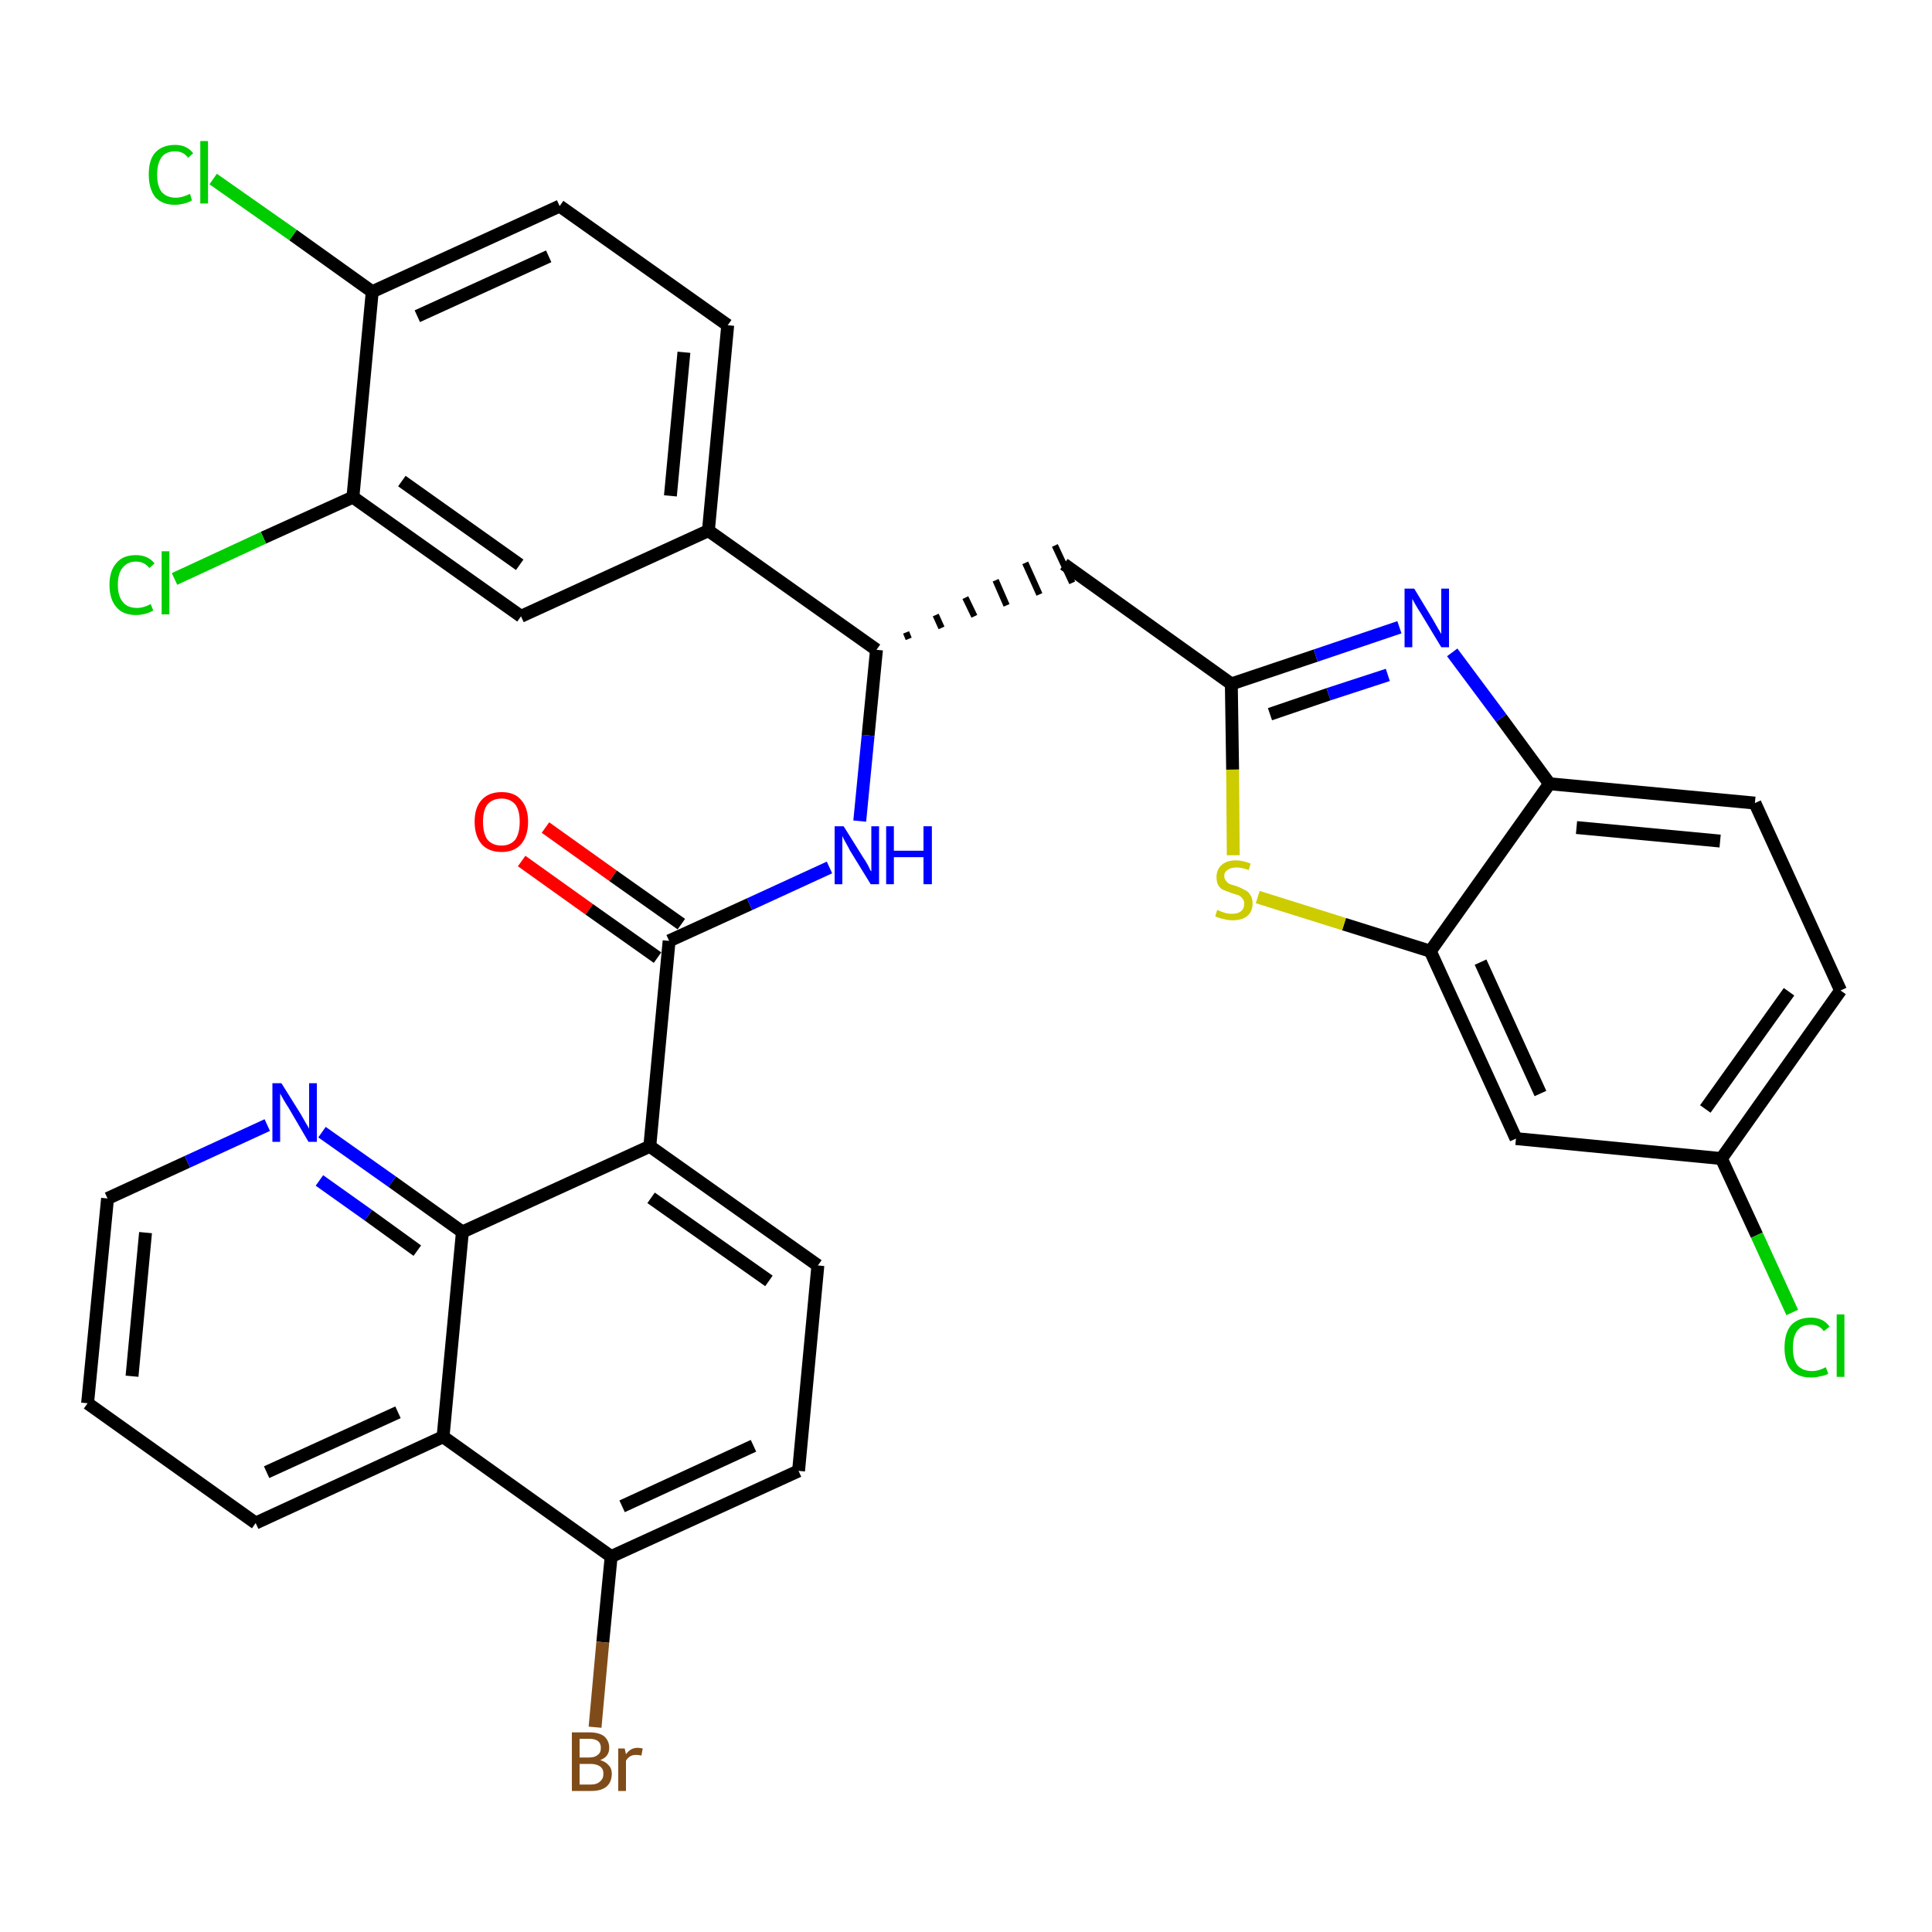 <?xml version='1.0' encoding='iso-8859-1'?>
<svg version='1.1' baseProfile='full'
              xmlns='http://www.w3.org/2000/svg'
                      xmlns:rdkit='http://www.rdkit.org/xml'
                      xmlns:xlink='http://www.w3.org/1999/xlink'
                  xml:space='preserve'
width='300px' height='300px' viewBox='0 0 300 300'>
<!-- END OF HEADER -->
<path class='bond-0 atom-0 atom-1' d='M 81.0,133.7 L 91.5,141.2' style='fill:none;fill-rule:evenodd;stroke:#FF0000;stroke-width:2.0px;stroke-linecap:butt;stroke-linejoin:miter;stroke-opacity:1' />
<path class='bond-0 atom-0 atom-1' d='M 91.5,141.2 L 102.1,148.7' style='fill:none;fill-rule:evenodd;stroke:#000000;stroke-width:2.0px;stroke-linecap:butt;stroke-linejoin:miter;stroke-opacity:1' />
<path class='bond-0 atom-0 atom-1' d='M 84.7,128.5 L 95.2,136.0' style='fill:none;fill-rule:evenodd;stroke:#FF0000;stroke-width:2.0px;stroke-linecap:butt;stroke-linejoin:miter;stroke-opacity:1' />
<path class='bond-0 atom-0 atom-1' d='M 95.2,136.0 L 105.8,143.5' style='fill:none;fill-rule:evenodd;stroke:#000000;stroke-width:2.0px;stroke-linecap:butt;stroke-linejoin:miter;stroke-opacity:1' />
<path class='bond-1 atom-1 atom-2' d='M 103.9,146.1 L 116.4,140.4' style='fill:none;fill-rule:evenodd;stroke:#000000;stroke-width:2.0px;stroke-linecap:butt;stroke-linejoin:miter;stroke-opacity:1' />
<path class='bond-1 atom-1 atom-2' d='M 116.4,140.4 L 128.8,134.7' style='fill:none;fill-rule:evenodd;stroke:#0000FF;stroke-width:2.0px;stroke-linecap:butt;stroke-linejoin:miter;stroke-opacity:1' />
<path class='bond-22 atom-1 atom-23' d='M 103.9,146.1 L 100.9,178.0' style='fill:none;fill-rule:evenodd;stroke:#000000;stroke-width:2.0px;stroke-linecap:butt;stroke-linejoin:miter;stroke-opacity:1' />
<path class='bond-2 atom-2 atom-3' d='M 133.5,127.5 L 134.8,114.2' style='fill:none;fill-rule:evenodd;stroke:#0000FF;stroke-width:2.0px;stroke-linecap:butt;stroke-linejoin:miter;stroke-opacity:1' />
<path class='bond-2 atom-2 atom-3' d='M 134.8,114.2 L 136.1,100.9' style='fill:none;fill-rule:evenodd;stroke:#000000;stroke-width:2.0px;stroke-linecap:butt;stroke-linejoin:miter;stroke-opacity:1' />
<path class='bond-3 atom-3 atom-4' d='M 141.1,99.2 L 140.7,98.2' style='fill:none;fill-rule:evenodd;stroke:#000000;stroke-width:1.0px;stroke-linecap:butt;stroke-linejoin:miter;stroke-opacity:1' />
<path class='bond-3 atom-3 atom-4' d='M 146.2,97.5 L 145.3,95.5' style='fill:none;fill-rule:evenodd;stroke:#000000;stroke-width:1.0px;stroke-linecap:butt;stroke-linejoin:miter;stroke-opacity:1' />
<path class='bond-3 atom-3 atom-4' d='M 151.3,95.7 L 149.9,92.8' style='fill:none;fill-rule:evenodd;stroke:#000000;stroke-width:1.0px;stroke-linecap:butt;stroke-linejoin:miter;stroke-opacity:1' />
<path class='bond-3 atom-3 atom-4' d='M 156.3,94.0 L 154.6,90.1' style='fill:none;fill-rule:evenodd;stroke:#000000;stroke-width:1.0px;stroke-linecap:butt;stroke-linejoin:miter;stroke-opacity:1' />
<path class='bond-3 atom-3 atom-4' d='M 161.4,92.3 L 159.2,87.4' style='fill:none;fill-rule:evenodd;stroke:#000000;stroke-width:1.0px;stroke-linecap:butt;stroke-linejoin:miter;stroke-opacity:1' />
<path class='bond-3 atom-3 atom-4' d='M 166.5,90.5 L 163.8,84.7' style='fill:none;fill-rule:evenodd;stroke:#000000;stroke-width:1.0px;stroke-linecap:butt;stroke-linejoin:miter;stroke-opacity:1' />
<path class='bond-14 atom-3 atom-15' d='M 136.1,100.9 L 110.0,82.4' style='fill:none;fill-rule:evenodd;stroke:#000000;stroke-width:2.0px;stroke-linecap:butt;stroke-linejoin:miter;stroke-opacity:1' />
<path class='bond-4 atom-4 atom-5' d='M 165.2,87.6 L 191.2,106.2' style='fill:none;fill-rule:evenodd;stroke:#000000;stroke-width:2.0px;stroke-linecap:butt;stroke-linejoin:miter;stroke-opacity:1' />
<path class='bond-5 atom-5 atom-6' d='M 191.2,106.2 L 204.3,101.8' style='fill:none;fill-rule:evenodd;stroke:#000000;stroke-width:2.0px;stroke-linecap:butt;stroke-linejoin:miter;stroke-opacity:1' />
<path class='bond-5 atom-5 atom-6' d='M 204.3,101.8 L 217.3,97.4' style='fill:none;fill-rule:evenodd;stroke:#0000FF;stroke-width:2.0px;stroke-linecap:butt;stroke-linejoin:miter;stroke-opacity:1' />
<path class='bond-5 atom-5 atom-6' d='M 197.2,110.9 L 206.3,107.8' style='fill:none;fill-rule:evenodd;stroke:#000000;stroke-width:2.0px;stroke-linecap:butt;stroke-linejoin:miter;stroke-opacity:1' />
<path class='bond-5 atom-5 atom-6' d='M 206.3,107.8 L 215.5,104.8' style='fill:none;fill-rule:evenodd;stroke:#0000FF;stroke-width:2.0px;stroke-linecap:butt;stroke-linejoin:miter;stroke-opacity:1' />
<path class='bond-33 atom-14 atom-5' d='M 191.5,132.8 L 191.4,119.5' style='fill:none;fill-rule:evenodd;stroke:#CCCC00;stroke-width:2.0px;stroke-linecap:butt;stroke-linejoin:miter;stroke-opacity:1' />
<path class='bond-33 atom-14 atom-5' d='M 191.4,119.5 L 191.2,106.2' style='fill:none;fill-rule:evenodd;stroke:#000000;stroke-width:2.0px;stroke-linecap:butt;stroke-linejoin:miter;stroke-opacity:1' />
<path class='bond-6 atom-6 atom-7' d='M 225.5,101.3 L 233.1,111.5' style='fill:none;fill-rule:evenodd;stroke:#0000FF;stroke-width:2.0px;stroke-linecap:butt;stroke-linejoin:miter;stroke-opacity:1' />
<path class='bond-6 atom-6 atom-7' d='M 233.1,111.5 L 240.6,121.7' style='fill:none;fill-rule:evenodd;stroke:#000000;stroke-width:2.0px;stroke-linecap:butt;stroke-linejoin:miter;stroke-opacity:1' />
<path class='bond-7 atom-7 atom-8' d='M 240.6,121.7 L 272.5,124.7' style='fill:none;fill-rule:evenodd;stroke:#000000;stroke-width:2.0px;stroke-linecap:butt;stroke-linejoin:miter;stroke-opacity:1' />
<path class='bond-7 atom-7 atom-8' d='M 244.8,128.5 L 267.1,130.6' style='fill:none;fill-rule:evenodd;stroke:#000000;stroke-width:2.0px;stroke-linecap:butt;stroke-linejoin:miter;stroke-opacity:1' />
<path class='bond-36 atom-13 atom-7' d='M 222.1,147.7 L 240.6,121.7' style='fill:none;fill-rule:evenodd;stroke:#000000;stroke-width:2.0px;stroke-linecap:butt;stroke-linejoin:miter;stroke-opacity:1' />
<path class='bond-8 atom-8 atom-9' d='M 272.5,124.7 L 285.8,153.8' style='fill:none;fill-rule:evenodd;stroke:#000000;stroke-width:2.0px;stroke-linecap:butt;stroke-linejoin:miter;stroke-opacity:1' />
<path class='bond-9 atom-9 atom-10' d='M 285.8,153.8 L 267.3,179.9' style='fill:none;fill-rule:evenodd;stroke:#000000;stroke-width:2.0px;stroke-linecap:butt;stroke-linejoin:miter;stroke-opacity:1' />
<path class='bond-9 atom-9 atom-10' d='M 277.8,154.0 L 264.8,172.2' style='fill:none;fill-rule:evenodd;stroke:#000000;stroke-width:2.0px;stroke-linecap:butt;stroke-linejoin:miter;stroke-opacity:1' />
<path class='bond-10 atom-10 atom-11' d='M 267.3,179.9 L 272.8,191.8' style='fill:none;fill-rule:evenodd;stroke:#000000;stroke-width:2.0px;stroke-linecap:butt;stroke-linejoin:miter;stroke-opacity:1' />
<path class='bond-10 atom-10 atom-11' d='M 272.8,191.8 L 278.3,203.8' style='fill:none;fill-rule:evenodd;stroke:#00CC00;stroke-width:2.0px;stroke-linecap:butt;stroke-linejoin:miter;stroke-opacity:1' />
<path class='bond-11 atom-10 atom-12' d='M 267.3,179.9 L 235.4,176.8' style='fill:none;fill-rule:evenodd;stroke:#000000;stroke-width:2.0px;stroke-linecap:butt;stroke-linejoin:miter;stroke-opacity:1' />
<path class='bond-12 atom-12 atom-13' d='M 235.4,176.8 L 222.1,147.7' style='fill:none;fill-rule:evenodd;stroke:#000000;stroke-width:2.0px;stroke-linecap:butt;stroke-linejoin:miter;stroke-opacity:1' />
<path class='bond-12 atom-12 atom-13' d='M 239.2,169.8 L 229.9,149.4' style='fill:none;fill-rule:evenodd;stroke:#000000;stroke-width:2.0px;stroke-linecap:butt;stroke-linejoin:miter;stroke-opacity:1' />
<path class='bond-13 atom-13 atom-14' d='M 222.1,147.7 L 208.7,143.5' style='fill:none;fill-rule:evenodd;stroke:#000000;stroke-width:2.0px;stroke-linecap:butt;stroke-linejoin:miter;stroke-opacity:1' />
<path class='bond-13 atom-13 atom-14' d='M 208.7,143.5 L 195.3,139.3' style='fill:none;fill-rule:evenodd;stroke:#CCCC00;stroke-width:2.0px;stroke-linecap:butt;stroke-linejoin:miter;stroke-opacity:1' />
<path class='bond-15 atom-15 atom-16' d='M 110.0,82.4 L 113.0,50.5' style='fill:none;fill-rule:evenodd;stroke:#000000;stroke-width:2.0px;stroke-linecap:butt;stroke-linejoin:miter;stroke-opacity:1' />
<path class='bond-15 atom-15 atom-16' d='M 104.1,77.0 L 106.2,54.7' style='fill:none;fill-rule:evenodd;stroke:#000000;stroke-width:2.0px;stroke-linecap:butt;stroke-linejoin:miter;stroke-opacity:1' />
<path class='bond-34 atom-22 atom-15' d='M 80.9,95.7 L 110.0,82.4' style='fill:none;fill-rule:evenodd;stroke:#000000;stroke-width:2.0px;stroke-linecap:butt;stroke-linejoin:miter;stroke-opacity:1' />
<path class='bond-16 atom-16 atom-17' d='M 113.0,50.5 L 86.9,32.0' style='fill:none;fill-rule:evenodd;stroke:#000000;stroke-width:2.0px;stroke-linecap:butt;stroke-linejoin:miter;stroke-opacity:1' />
<path class='bond-17 atom-17 atom-18' d='M 86.9,32.0 L 57.8,45.3' style='fill:none;fill-rule:evenodd;stroke:#000000;stroke-width:2.0px;stroke-linecap:butt;stroke-linejoin:miter;stroke-opacity:1' />
<path class='bond-17 atom-17 atom-18' d='M 85.2,39.8 L 64.8,49.1' style='fill:none;fill-rule:evenodd;stroke:#000000;stroke-width:2.0px;stroke-linecap:butt;stroke-linejoin:miter;stroke-opacity:1' />
<path class='bond-18 atom-18 atom-19' d='M 57.8,45.3 L 45.5,36.5' style='fill:none;fill-rule:evenodd;stroke:#000000;stroke-width:2.0px;stroke-linecap:butt;stroke-linejoin:miter;stroke-opacity:1' />
<path class='bond-18 atom-18 atom-19' d='M 45.5,36.5 L 33.1,27.8' style='fill:none;fill-rule:evenodd;stroke:#00CC00;stroke-width:2.0px;stroke-linecap:butt;stroke-linejoin:miter;stroke-opacity:1' />
<path class='bond-19 atom-18 atom-20' d='M 57.8,45.3 L 54.8,77.2' style='fill:none;fill-rule:evenodd;stroke:#000000;stroke-width:2.0px;stroke-linecap:butt;stroke-linejoin:miter;stroke-opacity:1' />
<path class='bond-20 atom-20 atom-21' d='M 54.8,77.2 L 40.9,83.5' style='fill:none;fill-rule:evenodd;stroke:#000000;stroke-width:2.0px;stroke-linecap:butt;stroke-linejoin:miter;stroke-opacity:1' />
<path class='bond-20 atom-20 atom-21' d='M 40.9,83.5 L 27.1,89.9' style='fill:none;fill-rule:evenodd;stroke:#00CC00;stroke-width:2.0px;stroke-linecap:butt;stroke-linejoin:miter;stroke-opacity:1' />
<path class='bond-21 atom-20 atom-22' d='M 54.8,77.2 L 80.9,95.7' style='fill:none;fill-rule:evenodd;stroke:#000000;stroke-width:2.0px;stroke-linecap:butt;stroke-linejoin:miter;stroke-opacity:1' />
<path class='bond-21 atom-20 atom-22' d='M 62.4,74.7 L 80.7,87.7' style='fill:none;fill-rule:evenodd;stroke:#000000;stroke-width:2.0px;stroke-linecap:butt;stroke-linejoin:miter;stroke-opacity:1' />
<path class='bond-23 atom-23 atom-24' d='M 100.9,178.0 L 127.0,196.5' style='fill:none;fill-rule:evenodd;stroke:#000000;stroke-width:2.0px;stroke-linecap:butt;stroke-linejoin:miter;stroke-opacity:1' />
<path class='bond-23 atom-23 atom-24' d='M 101.1,186.0 L 119.4,198.9' style='fill:none;fill-rule:evenodd;stroke:#000000;stroke-width:2.0px;stroke-linecap:butt;stroke-linejoin:miter;stroke-opacity:1' />
<path class='bond-35 atom-33 atom-23' d='M 71.8,191.3 L 100.9,178.0' style='fill:none;fill-rule:evenodd;stroke:#000000;stroke-width:2.0px;stroke-linecap:butt;stroke-linejoin:miter;stroke-opacity:1' />
<path class='bond-24 atom-24 atom-25' d='M 127.0,196.5 L 124.0,228.4' style='fill:none;fill-rule:evenodd;stroke:#000000;stroke-width:2.0px;stroke-linecap:butt;stroke-linejoin:miter;stroke-opacity:1' />
<path class='bond-25 atom-25 atom-26' d='M 124.0,228.4 L 94.9,241.7' style='fill:none;fill-rule:evenodd;stroke:#000000;stroke-width:2.0px;stroke-linecap:butt;stroke-linejoin:miter;stroke-opacity:1' />
<path class='bond-25 atom-25 atom-26' d='M 117.0,224.5 L 96.6,233.9' style='fill:none;fill-rule:evenodd;stroke:#000000;stroke-width:2.0px;stroke-linecap:butt;stroke-linejoin:miter;stroke-opacity:1' />
<path class='bond-26 atom-26 atom-27' d='M 94.9,241.7 L 93.6,255.0' style='fill:none;fill-rule:evenodd;stroke:#000000;stroke-width:2.0px;stroke-linecap:butt;stroke-linejoin:miter;stroke-opacity:1' />
<path class='bond-26 atom-26 atom-27' d='M 93.6,255.0 L 92.4,268.2' style='fill:none;fill-rule:evenodd;stroke:#7F4C19;stroke-width:2.0px;stroke-linecap:butt;stroke-linejoin:miter;stroke-opacity:1' />
<path class='bond-27 atom-26 atom-28' d='M 94.9,241.7 L 68.8,223.1' style='fill:none;fill-rule:evenodd;stroke:#000000;stroke-width:2.0px;stroke-linecap:butt;stroke-linejoin:miter;stroke-opacity:1' />
<path class='bond-28 atom-28 atom-29' d='M 68.8,223.1 L 39.7,236.5' style='fill:none;fill-rule:evenodd;stroke:#000000;stroke-width:2.0px;stroke-linecap:butt;stroke-linejoin:miter;stroke-opacity:1' />
<path class='bond-28 atom-28 atom-29' d='M 61.8,219.3 L 41.4,228.6' style='fill:none;fill-rule:evenodd;stroke:#000000;stroke-width:2.0px;stroke-linecap:butt;stroke-linejoin:miter;stroke-opacity:1' />
<path class='bond-37 atom-33 atom-28' d='M 71.8,191.3 L 68.8,223.1' style='fill:none;fill-rule:evenodd;stroke:#000000;stroke-width:2.0px;stroke-linecap:butt;stroke-linejoin:miter;stroke-opacity:1' />
<path class='bond-29 atom-29 atom-30' d='M 39.7,236.5 L 13.6,217.9' style='fill:none;fill-rule:evenodd;stroke:#000000;stroke-width:2.0px;stroke-linecap:butt;stroke-linejoin:miter;stroke-opacity:1' />
<path class='bond-30 atom-30 atom-31' d='M 13.6,217.9 L 16.7,186.1' style='fill:none;fill-rule:evenodd;stroke:#000000;stroke-width:2.0px;stroke-linecap:butt;stroke-linejoin:miter;stroke-opacity:1' />
<path class='bond-30 atom-30 atom-31' d='M 20.5,213.7 L 22.6,191.4' style='fill:none;fill-rule:evenodd;stroke:#000000;stroke-width:2.0px;stroke-linecap:butt;stroke-linejoin:miter;stroke-opacity:1' />
<path class='bond-31 atom-31 atom-32' d='M 16.7,186.1 L 29.1,180.4' style='fill:none;fill-rule:evenodd;stroke:#000000;stroke-width:2.0px;stroke-linecap:butt;stroke-linejoin:miter;stroke-opacity:1' />
<path class='bond-31 atom-31 atom-32' d='M 29.1,180.4 L 41.5,174.7' style='fill:none;fill-rule:evenodd;stroke:#0000FF;stroke-width:2.0px;stroke-linecap:butt;stroke-linejoin:miter;stroke-opacity:1' />
<path class='bond-32 atom-32 atom-33' d='M 50.0,175.8 L 60.9,183.5' style='fill:none;fill-rule:evenodd;stroke:#0000FF;stroke-width:2.0px;stroke-linecap:butt;stroke-linejoin:miter;stroke-opacity:1' />
<path class='bond-32 atom-32 atom-33' d='M 60.9,183.5 L 71.8,191.3' style='fill:none;fill-rule:evenodd;stroke:#000000;stroke-width:2.0px;stroke-linecap:butt;stroke-linejoin:miter;stroke-opacity:1' />
<path class='bond-32 atom-32 atom-33' d='M 49.6,183.3 L 57.2,188.7' style='fill:none;fill-rule:evenodd;stroke:#0000FF;stroke-width:2.0px;stroke-linecap:butt;stroke-linejoin:miter;stroke-opacity:1' />
<path class='bond-32 atom-32 atom-33' d='M 57.2,188.7 L 64.8,194.2' style='fill:none;fill-rule:evenodd;stroke:#000000;stroke-width:2.0px;stroke-linecap:butt;stroke-linejoin:miter;stroke-opacity:1' />
<path  class='atom-0' d='M 73.7 127.6
Q 73.7 125.4, 74.8 124.2
Q 75.9 123.0, 77.9 123.0
Q 79.9 123.0, 80.9 124.2
Q 82.0 125.4, 82.0 127.6
Q 82.0 129.8, 80.9 131.1
Q 79.8 132.3, 77.9 132.3
Q 75.9 132.3, 74.8 131.1
Q 73.7 129.8, 73.7 127.6
M 77.9 131.3
Q 79.2 131.3, 80.0 130.4
Q 80.7 129.4, 80.7 127.6
Q 80.7 125.8, 80.0 124.9
Q 79.2 124.0, 77.9 124.0
Q 76.5 124.0, 75.7 124.9
Q 75.0 125.8, 75.0 127.6
Q 75.0 129.4, 75.7 130.4
Q 76.5 131.3, 77.9 131.3
' fill='#FF0000'/>
<path  class='atom-2' d='M 131.0 128.3
L 134.0 133.1
Q 134.3 133.5, 134.8 134.4
Q 135.2 135.3, 135.3 135.3
L 135.3 128.3
L 136.5 128.3
L 136.5 137.3
L 135.2 137.3
L 132.0 132.1
Q 131.7 131.5, 131.3 130.8
Q 130.9 130.1, 130.8 129.8
L 130.8 137.3
L 129.6 137.3
L 129.6 128.3
L 131.0 128.3
' fill='#0000FF'/>
<path  class='atom-2' d='M 137.6 128.3
L 138.8 128.3
L 138.8 132.1
L 143.4 132.1
L 143.4 128.3
L 144.7 128.3
L 144.7 137.3
L 143.4 137.3
L 143.4 133.1
L 138.8 133.1
L 138.8 137.3
L 137.6 137.3
L 137.6 128.3
' fill='#0000FF'/>
<path  class='atom-6' d='M 219.6 91.4
L 222.5 96.2
Q 222.8 96.7, 223.3 97.6
Q 223.8 98.4, 223.8 98.5
L 223.8 91.4
L 225.0 91.4
L 225.0 100.5
L 223.8 100.5
L 220.6 95.2
Q 220.2 94.6, 219.8 93.9
Q 219.4 93.2, 219.3 93.0
L 219.3 100.5
L 218.1 100.5
L 218.1 91.4
L 219.6 91.4
' fill='#0000FF'/>
<path  class='atom-11' d='M 277.1 209.3
Q 277.1 207.0, 278.1 205.8
Q 279.2 204.6, 281.2 204.6
Q 283.1 204.6, 284.1 206.0
L 283.2 206.7
Q 282.5 205.7, 281.2 205.7
Q 279.8 205.7, 279.1 206.6
Q 278.4 207.5, 278.4 209.3
Q 278.4 211.1, 279.1 212.0
Q 279.9 212.9, 281.4 212.9
Q 282.4 212.9, 283.5 212.3
L 283.9 213.3
Q 283.4 213.6, 282.7 213.7
Q 282.0 213.9, 281.2 213.9
Q 279.2 213.9, 278.1 212.7
Q 277.1 211.5, 277.1 209.3
' fill='#00CC00'/>
<path  class='atom-11' d='M 285.2 204.1
L 286.4 204.1
L 286.4 213.8
L 285.2 213.8
L 285.2 204.1
' fill='#00CC00'/>
<path  class='atom-14' d='M 189.0 141.3
Q 189.1 141.3, 189.5 141.5
Q 190.0 141.7, 190.4 141.8
Q 190.9 141.9, 191.3 141.9
Q 192.2 141.9, 192.7 141.5
Q 193.2 141.1, 193.2 140.3
Q 193.2 139.8, 192.9 139.5
Q 192.7 139.2, 192.3 139.0
Q 191.9 138.9, 191.3 138.7
Q 190.5 138.4, 190.0 138.2
Q 189.5 138.0, 189.2 137.5
Q 188.9 137.0, 188.9 136.2
Q 188.9 135.1, 189.6 134.4
Q 190.4 133.6, 191.9 133.6
Q 193.0 133.6, 194.2 134.1
L 193.9 135.1
Q 192.8 134.7, 192.0 134.7
Q 191.1 134.7, 190.6 135.1
Q 190.1 135.4, 190.1 136.0
Q 190.1 136.5, 190.4 136.8
Q 190.6 137.1, 191.0 137.3
Q 191.4 137.4, 192.0 137.6
Q 192.8 137.9, 193.3 138.2
Q 193.8 138.4, 194.1 138.9
Q 194.5 139.4, 194.5 140.3
Q 194.5 141.6, 193.6 142.3
Q 192.8 142.9, 191.4 142.9
Q 190.6 142.9, 190.0 142.7
Q 189.4 142.6, 188.7 142.3
L 189.0 141.3
' fill='#CCCC00'/>
<path  class='atom-19' d='M 23.1 27.1
Q 23.1 24.8, 24.1 23.7
Q 25.2 22.5, 27.2 22.5
Q 29.0 22.5, 30.0 23.8
L 29.2 24.5
Q 28.5 23.5, 27.2 23.5
Q 25.8 23.5, 25.1 24.4
Q 24.4 25.4, 24.4 27.1
Q 24.4 28.9, 25.1 29.8
Q 25.9 30.7, 27.3 30.7
Q 28.3 30.7, 29.5 30.1
L 29.8 31.1
Q 29.4 31.4, 28.6 31.6
Q 27.9 31.8, 27.1 31.8
Q 25.2 31.8, 24.1 30.6
Q 23.1 29.3, 23.1 27.1
' fill='#00CC00'/>
<path  class='atom-19' d='M 31.1 21.9
L 32.3 21.9
L 32.3 31.6
L 31.1 31.6
L 31.1 21.9
' fill='#00CC00'/>
<path  class='atom-21' d='M 17.0 90.8
Q 17.0 88.6, 18.1 87.4
Q 19.1 86.2, 21.1 86.2
Q 23.0 86.2, 24.0 87.5
L 23.2 88.2
Q 22.4 87.2, 21.1 87.2
Q 19.8 87.2, 19.0 88.2
Q 18.3 89.1, 18.3 90.8
Q 18.3 92.6, 19.1 93.5
Q 19.8 94.4, 21.3 94.4
Q 22.3 94.4, 23.4 93.8
L 23.8 94.8
Q 23.3 95.1, 22.6 95.3
Q 21.9 95.5, 21.1 95.5
Q 19.1 95.5, 18.1 94.3
Q 17.0 93.1, 17.0 90.8
' fill='#00CC00'/>
<path  class='atom-21' d='M 25.1 85.6
L 26.3 85.6
L 26.3 95.4
L 25.1 95.4
L 25.1 85.6
' fill='#00CC00'/>
<path  class='atom-27' d='M 93.2 273.3
Q 94.1 273.6, 94.5 274.1
Q 95.0 274.6, 95.0 275.4
Q 95.0 276.7, 94.2 277.4
Q 93.4 278.1, 91.8 278.1
L 88.8 278.1
L 88.8 269.0
L 91.5 269.0
Q 93.0 269.0, 93.8 269.6
Q 94.6 270.3, 94.6 271.4
Q 94.6 272.8, 93.2 273.3
M 90.0 270.0
L 90.0 272.9
L 91.5 272.9
Q 92.4 272.9, 92.8 272.5
Q 93.3 272.2, 93.3 271.4
Q 93.3 270.0, 91.5 270.0
L 90.0 270.0
M 91.8 277.1
Q 92.7 277.1, 93.2 276.6
Q 93.7 276.2, 93.7 275.4
Q 93.7 274.7, 93.2 274.3
Q 92.6 273.9, 91.7 273.9
L 90.0 273.9
L 90.0 277.1
L 91.8 277.1
' fill='#7F4C19'/>
<path  class='atom-27' d='M 97.0 271.5
L 97.2 272.4
Q 97.9 271.4, 99.0 271.4
Q 99.3 271.4, 99.8 271.5
L 99.6 272.6
Q 99.1 272.5, 98.8 272.5
Q 98.2 272.5, 97.9 272.7
Q 97.5 272.9, 97.2 273.4
L 97.2 278.1
L 96.0 278.1
L 96.0 271.5
L 97.0 271.5
' fill='#7F4C19'/>
<path  class='atom-32' d='M 43.7 168.2
L 46.7 173.0
Q 47.0 173.5, 47.5 174.4
Q 48.0 175.2, 48.0 175.3
L 48.0 168.2
L 49.2 168.2
L 49.2 177.3
L 47.9 177.3
L 44.8 172.0
Q 44.4 171.4, 44.0 170.7
Q 43.6 170.0, 43.5 169.8
L 43.5 177.3
L 42.3 177.3
L 42.3 168.2
L 43.7 168.2
' fill='#0000FF'/>
</svg>

